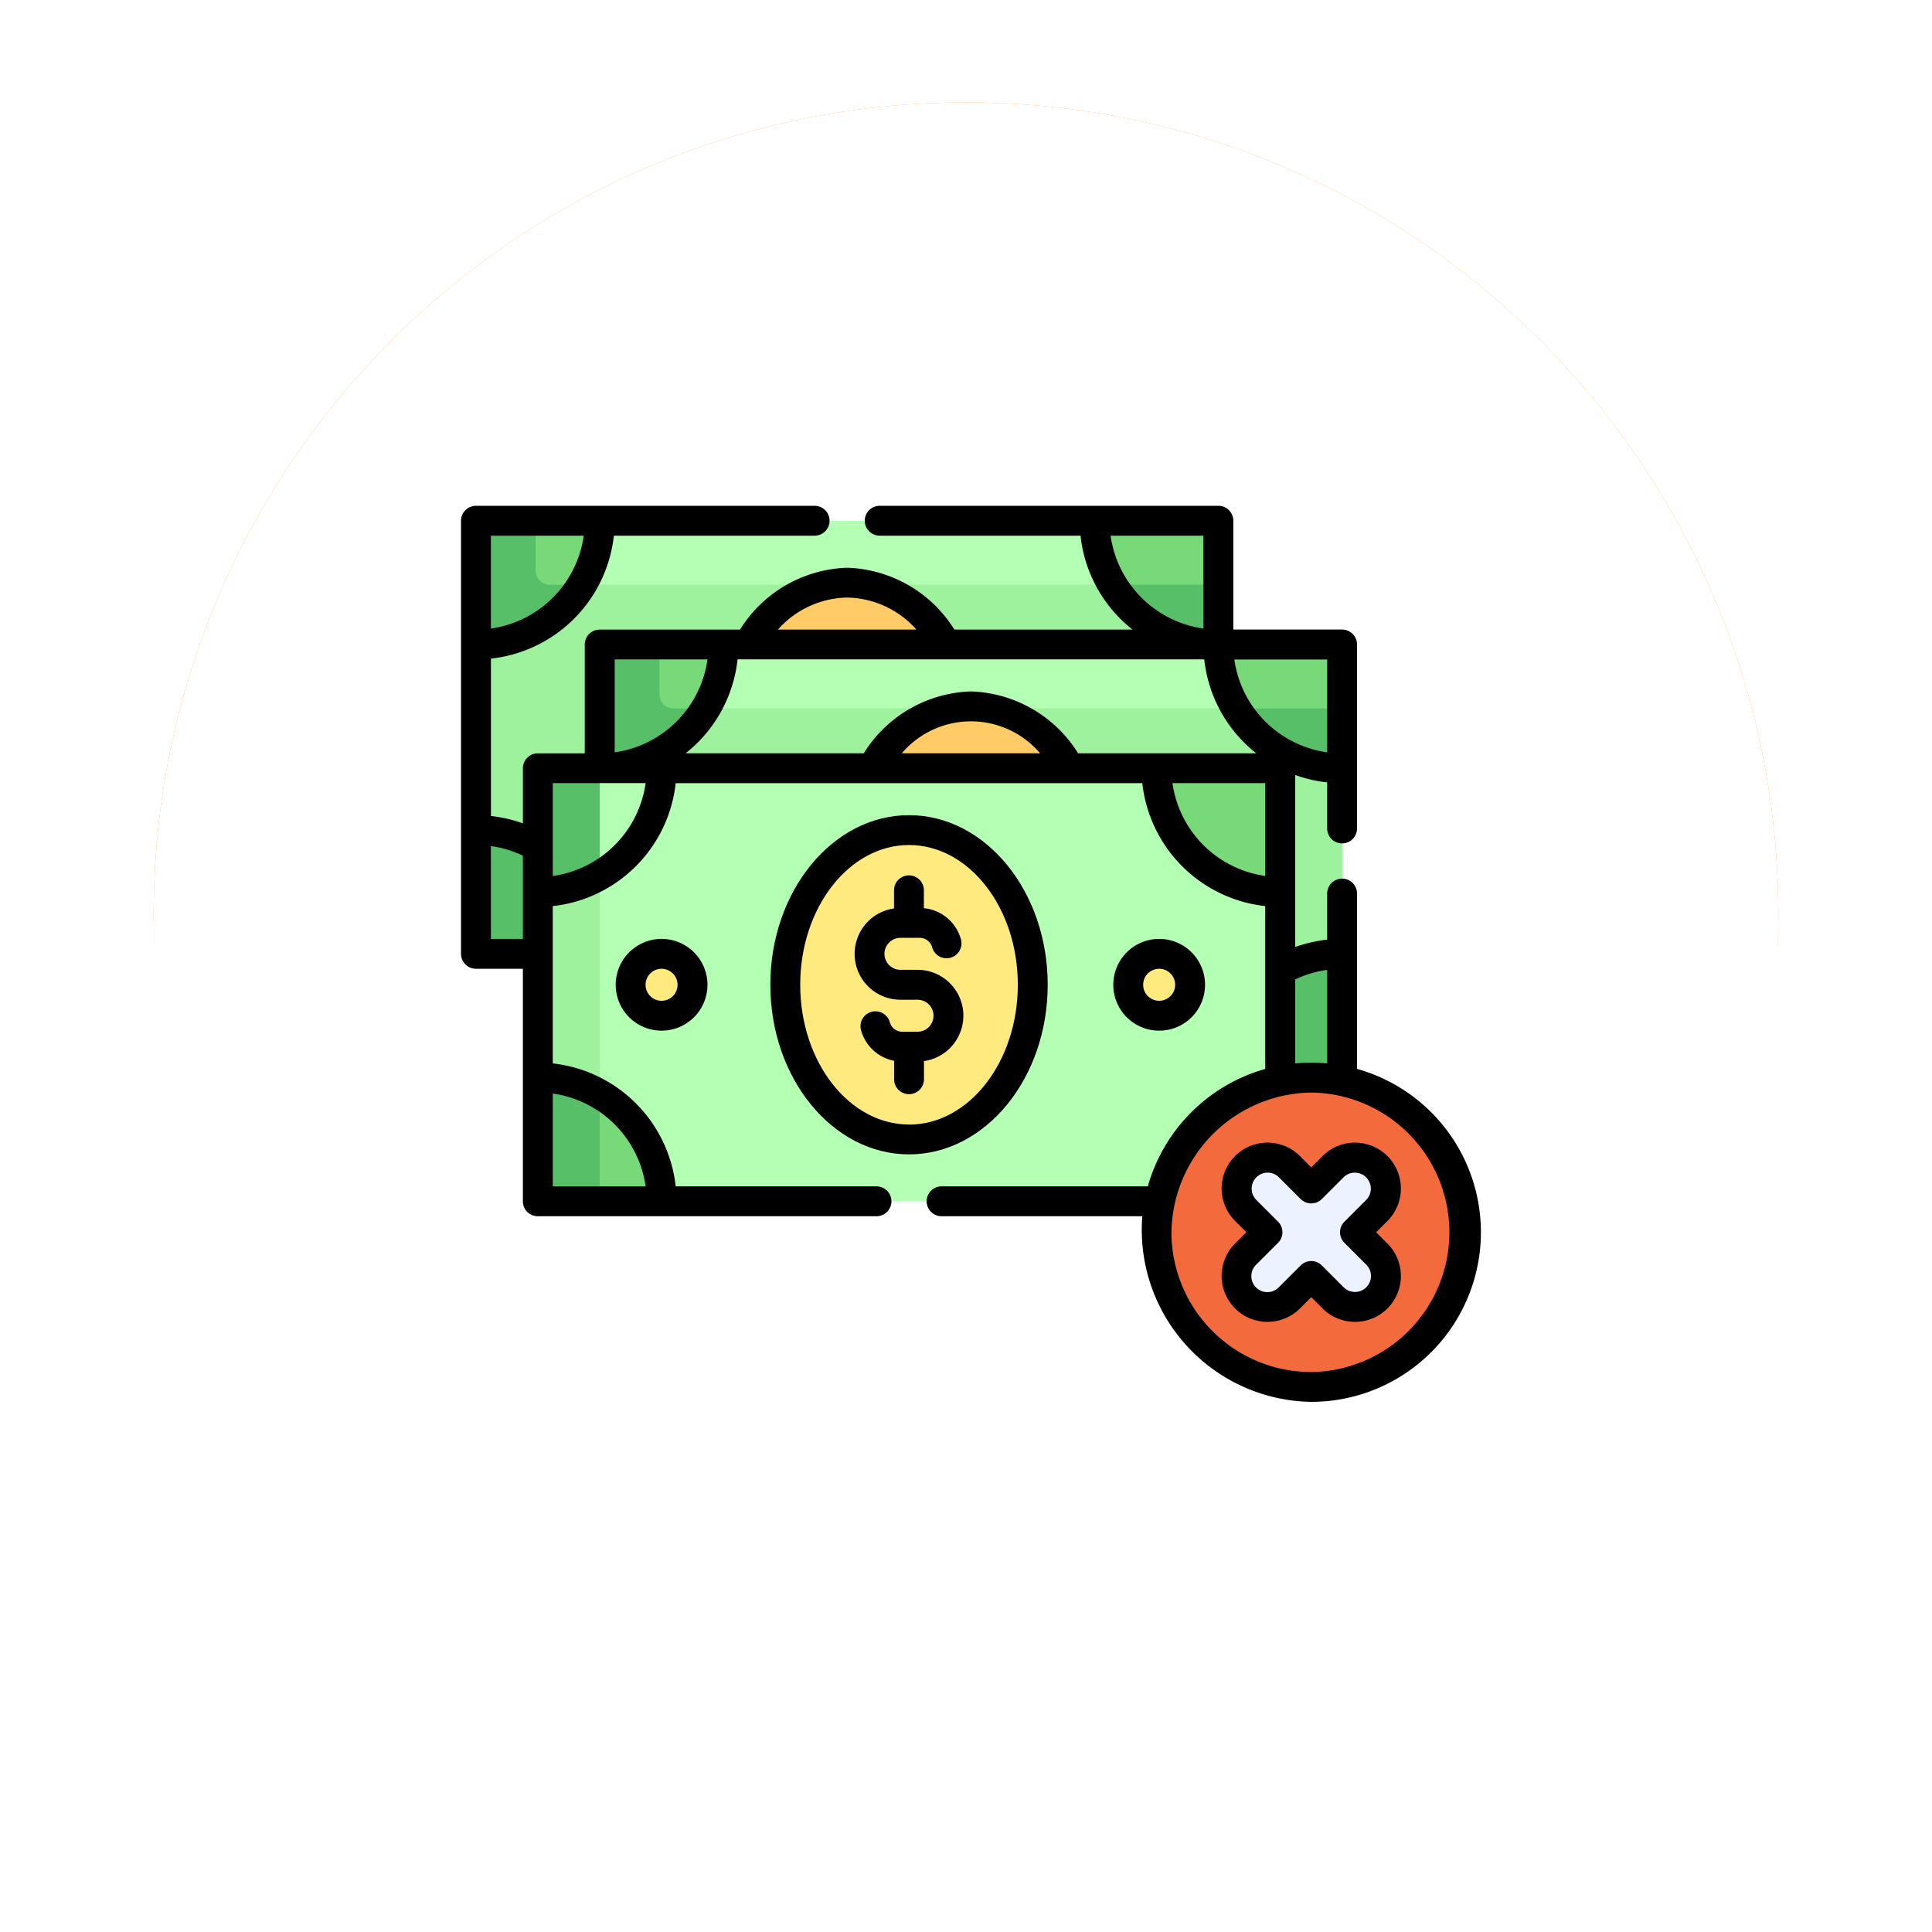 <svg xmlns="http://www.w3.org/2000/svg" xmlns:xlink="http://www.w3.org/1999/xlink" width="113.15" height="113.15" viewBox="0 0 113.15 113.15">
  <defs>
    <filter id="Trazado_903579" x="0" y="0" width="113.15" height="113.15" filterUnits="userSpaceOnUse">
      <feOffset dy="3" input="SourceAlpha"/>
      <feGaussianBlur stdDeviation="3" result="blur"/>
      <feFlood flood-opacity="0.161"/>
      <feComposite operator="in" in2="blur"/>
    </filter>
    <filter id="Trazado_903579-2" x="0" y="0" width="113.15" height="113.15" filterUnits="userSpaceOnUse">
      <feOffset dy="3" input="SourceAlpha"/>
      <feGaussianBlur stdDeviation="3" result="blur-2"/>
      <feFlood flood-opacity="0.161" result="color"/>
      <feComposite operator="out" in="SourceGraphic" in2="blur-2"/>
      <feComposite operator="in" in="color"/>
      <feComposite operator="in" in2="SourceGraphic"/>
    </filter>
  </defs>
  <g id="Grupo_1113582" data-name="Grupo 1113582" transform="translate(-1163.051 -4067)">
    <g data-type="innerShadowGroup">
      <g transform="matrix(1, 0, 0, 1, 1163.05, 4067)" filter="url(#Trazado_903579)">
        <g id="Trazado_903579-3" data-name="Trazado 903579" transform="translate(9 6)" fill="#fd9826">
          <path d="M 47.575 93.15 C 41.422 93.15 35.453 91.946 29.836 89.57 C 24.409 87.274 19.535 83.988 15.349 79.802 C 11.162 75.615 7.876 70.741 5.581 65.314 C 3.205 59.697 2 53.729 2 47.575 C 2 41.422 3.205 35.453 5.581 29.836 C 7.876 24.409 11.162 19.535 15.349 15.349 C 19.535 11.162 24.409 7.876 29.836 5.581 C 35.453 3.205 41.422 2 47.575 2 C 53.729 2 59.697 3.205 65.314 5.581 C 70.741 7.876 75.615 11.162 79.802 15.349 C 83.988 19.535 87.274 24.409 89.57 29.836 C 91.946 35.453 93.15 41.422 93.15 47.575 C 93.15 53.729 91.946 59.697 89.57 65.314 C 87.274 70.741 83.988 75.615 79.802 79.802 C 75.615 83.988 70.741 87.274 65.314 89.57 C 59.697 91.946 53.729 93.15 47.575 93.15 Z" stroke="none"/>
          <path d="M 47.575 4 C 41.691 4 35.985 5.152 30.615 7.423 C 25.427 9.617 20.766 12.76 16.763 16.763 C 12.76 20.766 9.617 25.427 7.423 30.615 C 5.152 35.985 4 41.691 4 47.575 C 4 53.459 5.152 59.166 7.423 64.535 C 9.617 69.724 12.76 74.384 16.763 78.387 C 20.766 82.391 25.427 85.533 30.615 87.728 C 35.985 89.999 41.691 91.15 47.575 91.15 C 53.459 91.15 59.166 89.999 64.535 87.728 C 69.724 85.533 74.384 82.391 78.387 78.387 C 82.391 74.384 85.533 69.724 87.728 64.535 C 89.999 59.166 91.15 53.459 91.15 47.575 C 91.15 41.691 89.999 35.985 87.728 30.615 C 85.533 25.427 82.391 20.766 78.387 16.763 C 74.384 12.76 69.724 9.617 64.535 7.423 C 59.166 5.152 53.459 4 47.575 4 M 47.575 -7.62939453125e-06 C 73.85 -7.62939453125e-06 95.15 21.3 95.15 47.575 C 95.15 73.85 73.85 95.15 47.575 95.15 C 21.3 95.15 -7.62939453125e-06 73.85 -7.62939453125e-06 47.575 C -7.62939453125e-06 21.3 21.3 -7.62939453125e-06 47.575 -7.62939453125e-06 Z" stroke="none" fill="#fff"/>
        </g>
      </g>
      <g id="Trazado_903579-4" data-name="Trazado 903579" transform="translate(1172.051 4073)" fill="#fd9826">
        <path d="M 47.575 93.15 C 41.422 93.15 35.453 91.946 29.836 89.57 C 24.409 87.274 19.535 83.988 15.349 79.802 C 11.162 75.615 7.876 70.741 5.581 65.314 C 3.205 59.697 2 53.729 2 47.575 C 2 41.422 3.205 35.453 5.581 29.836 C 7.876 24.409 11.162 19.535 15.349 15.349 C 19.535 11.162 24.409 7.876 29.836 5.581 C 35.453 3.205 41.422 2 47.575 2 C 53.729 2 59.697 3.205 65.314 5.581 C 70.741 7.876 75.615 11.162 79.802 15.349 C 83.988 19.535 87.274 24.409 89.57 29.836 C 91.946 35.453 93.15 41.422 93.15 47.575 C 93.15 53.729 91.946 59.697 89.57 65.314 C 87.274 70.741 83.988 75.615 79.802 79.802 C 75.615 83.988 70.741 87.274 65.314 89.57 C 59.697 91.946 53.729 93.15 47.575 93.15 Z" stroke="none"/>
        <path d="M 47.575 4 C 41.691 4 35.985 5.152 30.615 7.423 C 25.427 9.617 20.766 12.76 16.763 16.763 C 12.76 20.766 9.617 25.427 7.423 30.615 C 5.152 35.985 4 41.691 4 47.575 C 4 53.459 5.152 59.166 7.423 64.535 C 9.617 69.724 12.76 74.384 16.763 78.387 C 20.766 82.391 25.427 85.533 30.615 87.728 C 35.985 89.999 41.691 91.15 47.575 91.15 C 53.459 91.15 59.166 89.999 64.535 87.728 C 69.724 85.533 74.384 82.391 78.387 78.387 C 82.391 74.384 85.533 69.724 87.728 64.535 C 89.999 59.166 91.15 53.459 91.15 47.575 C 91.15 41.691 89.999 35.985 87.728 30.615 C 85.533 25.427 82.391 20.766 78.387 16.763 C 74.384 12.76 69.724 9.617 64.535 7.423 C 59.166 5.152 53.459 4 47.575 4 M 47.575 -7.62939453125e-06 C 73.85 -7.62939453125e-06 95.15 21.3 95.15 47.575 C 95.15 73.85 73.85 95.15 47.575 95.15 C 21.3 95.15 -7.62939453125e-06 73.85 -7.62939453125e-06 47.575 C -7.62939453125e-06 21.3 21.3 -7.62939453125e-06 47.575 -7.62939453125e-06 Z" stroke="none"/>
      </g>
      <g transform="matrix(1, 0, 0, 1, 1163.05, 4067)" filter="url(#Trazado_903579-2)">
        <g id="Trazado_903579-5" data-name="Trazado 903579" transform="translate(9 6)" fill="#fff">
          <path d="M 47.575 93.15 C 41.422 93.15 35.453 91.946 29.836 89.57 C 24.409 87.274 19.535 83.988 15.349 79.802 C 11.162 75.615 7.876 70.741 5.581 65.314 C 3.205 59.697 2 53.729 2 47.575 C 2 41.422 3.205 35.453 5.581 29.836 C 7.876 24.409 11.162 19.535 15.349 15.349 C 19.535 11.162 24.409 7.876 29.836 5.581 C 35.453 3.205 41.422 2 47.575 2 C 53.729 2 59.697 3.205 65.314 5.581 C 70.741 7.876 75.615 11.162 79.802 15.349 C 83.988 19.535 87.274 24.409 89.57 29.836 C 91.946 35.453 93.15 41.422 93.15 47.575 C 93.15 53.729 91.946 59.697 89.57 65.314 C 87.274 70.741 83.988 75.615 79.802 79.802 C 75.615 83.988 70.741 87.274 65.314 89.57 C 59.697 91.946 53.729 93.15 47.575 93.15 Z" stroke="none"/>
          <path d="M 47.575 4 C 41.691 4 35.985 5.152 30.615 7.423 C 25.427 9.617 20.766 12.76 16.763 16.763 C 12.76 20.766 9.617 25.427 7.423 30.615 C 5.152 35.985 4 41.691 4 47.575 C 4 53.459 5.152 59.166 7.423 64.535 C 9.617 69.724 12.76 74.384 16.763 78.387 C 20.766 82.391 25.427 85.533 30.615 87.728 C 35.985 89.999 41.691 91.15 47.575 91.15 C 53.459 91.15 59.166 89.999 64.535 87.728 C 69.724 85.533 74.384 82.391 78.387 78.387 C 82.391 74.384 85.533 69.724 87.728 64.535 C 89.999 59.166 91.15 53.459 91.15 47.575 C 91.15 41.691 89.999 35.985 87.728 30.615 C 85.533 25.427 82.391 20.766 78.387 16.763 C 74.384 12.76 69.724 9.617 64.535 7.423 C 59.166 5.152 53.459 4 47.575 4 M 47.575 -7.62939453125e-06 C 73.85 -7.62939453125e-06 95.15 21.3 95.15 47.575 C 95.15 73.85 73.85 95.15 47.575 95.15 C 21.3 95.15 -7.62939453125e-06 73.85 -7.62939453125e-06 47.575 C -7.62939453125e-06 21.3 21.3 -7.62939453125e-06 47.575 -7.62939453125e-06 Z" stroke="none"/>
        </g>
      </g>
      <g id="Trazado_903579-6" data-name="Trazado 903579" transform="translate(1172.051 4073)" fill="none">
        <path d="M 47.575 93.15 C 41.422 93.15 35.453 91.946 29.836 89.57 C 24.409 87.274 19.535 83.988 15.349 79.802 C 11.162 75.615 7.876 70.741 5.581 65.314 C 3.205 59.697 2 53.729 2 47.575 C 2 41.422 3.205 35.453 5.581 29.836 C 7.876 24.409 11.162 19.535 15.349 15.349 C 19.535 11.162 24.409 7.876 29.836 5.581 C 35.453 3.205 41.422 2 47.575 2 C 53.729 2 59.697 3.205 65.314 5.581 C 70.741 7.876 75.615 11.162 79.802 15.349 C 83.988 19.535 87.274 24.409 89.57 29.836 C 91.946 35.453 93.15 41.422 93.15 47.575 C 93.15 53.729 91.946 59.697 89.57 65.314 C 87.274 70.741 83.988 75.615 79.802 79.802 C 75.615 83.988 70.741 87.274 65.314 89.57 C 59.697 91.946 53.729 93.15 47.575 93.15 Z" stroke="none"/>
        <path d="M 47.575 4 C 41.691 4 35.985 5.152 30.615 7.423 C 25.427 9.617 20.766 12.76 16.763 16.763 C 12.76 20.766 9.617 25.427 7.423 30.615 C 5.152 35.985 4 41.691 4 47.575 C 4 53.459 5.152 59.166 7.423 64.535 C 9.617 69.724 12.76 74.384 16.763 78.387 C 20.766 82.391 25.427 85.533 30.615 87.728 C 35.985 89.999 41.691 91.15 47.575 91.15 C 53.459 91.15 59.166 89.999 64.535 87.728 C 69.724 85.533 74.384 82.391 78.387 78.387 C 82.391 74.384 85.533 69.724 87.728 64.535 C 89.999 59.166 91.15 53.459 91.15 47.575 C 91.15 41.691 89.999 35.985 87.728 30.615 C 85.533 25.427 82.391 20.766 78.387 16.763 C 74.384 12.76 69.724 9.617 64.535 7.423 C 59.166 5.152 53.459 4 47.575 4 M 47.575 -7.62939453125e-06 C 73.85 -7.62939453125e-06 95.15 21.3 95.15 47.575 C 95.15 73.85 73.85 95.15 47.575 95.15 C 21.3 95.15 -7.62939453125e-06 73.85 -7.62939453125e-06 47.575 C -7.62939453125e-06 21.3 21.3 -7.62939453125e-06 47.575 -7.62939453125e-06 Z" stroke="none" fill="#fff"/>
      </g>
    </g>
    <g id="Grupo_1113581" data-name="Grupo 1113581" transform="translate(1190.051 4093)">
      <path id="Trazado_907615" data-name="Trazado 907615" d="M7.5,38.566H50.983V63.93H7.5Z" transform="translate(-6.627 -34.067)" fill="#b3ffb3"/>
      <path id="Trazado_907616" data-name="Trazado 907616" d="M318.126,38.566a7.247,7.247,0,0,0,7.247,7.247V38.566Z" transform="translate(-281.017 -34.067)" fill="#78d978"/>
      <path id="Trazado_907617" data-name="Trazado 907617" d="M333.27,74.19v-3.5h-6.2A7.243,7.243,0,0,0,333.27,74.19Z" transform="translate(-288.914 -62.445)" fill="#56bf67"/>
      <path id="Trazado_907618" data-name="Trazado 907618" d="M50.983,74.19a7.243,7.243,0,0,1-6.2-3.5H13.706a7.243,7.243,0,0,1-6.2,3.5V92.308H50.983V74.19Z" transform="translate(-6.627 -62.445)" fill="#9ef29e"/>
      <path id="Trazado_907619" data-name="Trazado 907619" d="M14.749,201.124A7.247,7.247,0,0,0,7.5,193.877v7.247Z" transform="translate(-6.627 -171.261)" fill="#56bf67"/>
      <path id="Trazado_907620" data-name="Trazado 907620" d="M14.749,38.566A7.247,7.247,0,0,1,7.5,45.813V38.566Z" transform="translate(-6.627 -34.067)" fill="#78d978"/>
      <path id="Trazado_907621" data-name="Trazado 907621" d="M13.706,42.313H11.818A.817.817,0,0,1,11,41.5V38.566H7.5v7.247a7.243,7.243,0,0,0,6.2-3.5Z" transform="translate(-6.627 -34.067)" fill="#56bf67"/>
      <ellipse id="Elipse_12946" data-name="Elipse 12946" cx="7.247" cy="9.059" rx="7.247" ry="9.059" transform="translate(15.369 8.122)" fill="#ffcb66"/>
      <path id="Trazado_907622" data-name="Trazado 907622" d="M0,0H43.481V25.364H0Z" transform="translate(51.603 37.109) rotate(180)" fill="#b3ffb3"/>
      <path id="Trazado_907623" data-name="Trazado 907623" d="M113.108,136.315a7.243,7.243,0,0,1-6.2-3.5H75.831a7.243,7.243,0,0,1-6.2,3.5v18.117h43.481V136.315Z" transform="translate(-61.505 -117.323)" fill="#9ef29e"/>
      <path id="Trazado_907624" data-name="Trazado 907624" d="M380.25,263.25A7.247,7.247,0,0,1,387.5,256v7.247Z" transform="translate(-335.894 -226.14)" fill="#56bf67"/>
      <g id="Grupo_1113580" data-name="Grupo 1113580">
        <path id="Trazado_907625" data-name="Trazado 907625" d="M76.873,100.691a7.247,7.247,0,0,1-7.247,7.247v-7.247Z" transform="translate(-61.504 -88.945)" fill="#78d978"/>
        <path id="Trazado_907626" data-name="Trazado 907626" d="M380.25,100.691a7.247,7.247,0,0,0,7.247,7.247v-7.247Z" transform="translate(-335.894 -88.945)" fill="#78d978"/>
        <path id="Trazado_907627" data-name="Trazado 907627" fill="#78d978"/>
      </g>
      <path id="Trazado_907628" data-name="Trazado 907628" d="M75.831,104.439H73.943a.817.817,0,0,1-.817-.817v-2.931h-3.5v7.247A7.243,7.243,0,0,0,75.831,104.439Z" transform="translate(-61.505 -88.946)" fill="#56bf67"/>
      <path id="Trazado_907629" data-name="Trazado 907629" d="M395.394,136.315v-3.5h-6.2A7.243,7.243,0,0,0,395.394,136.315Z" transform="translate(-343.791 -117.323)" fill="#56bf67"/>
      <ellipse id="Elipse_12947" data-name="Elipse 12947" cx="7.247" cy="9.059" rx="7.247" ry="9.059" transform="translate(22.616 15.369)" fill="#ffcb66"/>
      <path id="Trazado_907630" data-name="Trazado 907630" d="M45.811,162.816a7.247,7.247,0,0,1-7.247,7.247v-7.247Z" transform="translate(-34.066 -143.824)" fill="#78d978"/>
      <path id="Trazado_907631" data-name="Trazado 907631" d="M0,0H43.481V25.364H0Z" transform="translate(47.979 44.356) rotate(180)" fill="#b3ffb3"/>
      <path id="Trazado_907632" data-name="Trazado 907632" d="M45.811,325.374a7.247,7.247,0,0,0-7.247-7.247v7.247Z" transform="translate(-34.066 -281.018)" fill="#78d978"/>
      <path id="Trazado_907633" data-name="Trazado 907633" d="M42.188,229.438V216.629a7.214,7.214,0,0,1-3.623.97v10.87A7.212,7.212,0,0,1,42.188,229.438Z" transform="translate(-34.066 -191.359)" fill="#9ef29e"/>
      <path id="Trazado_907634" data-name="Trazado 907634" d="M42.188,325.374V319.1a7.213,7.213,0,0,0-3.623-.969v7.247Z" transform="translate(-34.066 -281.018)" fill="#56bf67"/>
      <path id="Trazado_907635" data-name="Trazado 907635" d="M42.187,169.093v-6.277H38.564v7.247A7.212,7.212,0,0,0,42.187,169.093Z" transform="translate(-34.066 -143.824)" fill="#56bf67"/>
      <path id="Trazado_907636" data-name="Trazado 907636" d="M349.188,162.816a7.247,7.247,0,0,0,7.247,7.247v-7.247Z" transform="translate(-308.455 -143.824)" fill="#78d978"/>
      <ellipse id="Elipse_12948" data-name="Elipse 12948" cx="7.247" cy="9.059" rx="7.247" ry="9.059" transform="translate(18.992 22.616)" fill="#ffea80"/>
      <circle id="Elipse_12949" data-name="Elipse 12949" cx="1.812" cy="1.812" r="1.812" transform="translate(9.934 29.863)" fill="#ffea80"/>
      <circle id="Elipse_12950" data-name="Elipse 12950" cx="9.059" cy="9.059" r="9.059" transform="translate(40.733 37.109)" fill="#f36a3d"/>
      <path id="Trazado_907637" data-name="Trazado 907637" d="M396.285,362.662l1.281-1.281A1.812,1.812,0,0,0,395,358.819l-1.281,1.281-1.281-1.281a1.812,1.812,0,0,0-2.562,2.562l1.281,1.281-1.281,1.281a1.812,1.812,0,0,0,2.562,2.562l1.281-1.281L395,366.505a1.812,1.812,0,0,0,2.562-2.562Z" transform="translate(-343.932 -316.494)" fill="#ecf2ff"/>
      <path id="Trazado_907638" data-name="Trazado 907638" d="M171.558,196.311c0-5.477-3.643-9.933-8.122-9.933s-8.122,4.456-8.122,9.933,3.643,9.933,8.122,9.933S171.558,201.789,171.558,196.311Zm-8.122,8.184c-3.513,0-6.372-3.671-6.372-8.184s2.858-8.184,6.372-8.184,6.372,3.671,6.372,8.184S166.95,204.5,163.436,204.5Z" transform="translate(-137.198 -164.637)"/>
      <path id="Trazado_907639" data-name="Trazado 907639" d="M77.658,251.19a2.687,2.687,0,1,0,2.687-2.687A2.69,2.69,0,0,0,77.658,251.19Zm3.623,0a.937.937,0,1,1-.937-.937A.938.938,0,0,1,81.281,251.19Z" transform="translate(-68.599 -219.515)"/>
      <circle id="Elipse_12951" data-name="Elipse 12951" cx="1.812" cy="1.812" r="1.812" transform="translate(39.076 29.863)" fill="#ffea80"/>
      <path id="Trazado_907640" data-name="Trazado 907640" d="M327.483,251.19a2.687,2.687,0,1,0,2.687-2.687A2.69,2.69,0,0,0,327.483,251.19Zm3.624,0a.937.937,0,1,1-.937-.937A.938.938,0,0,1,331.107,251.19Z" transform="translate(-289.282 -219.515)"/>
      <path id="Trazado_907641" data-name="Trazado 907641" d="M201.323,222.127h-1a.937.937,0,1,1,0-1.874h1.122a.757.757,0,0,1,.73.543.875.875,0,1,0,1.676-.5,2.494,2.494,0,0,0-2.156-1.778v-1.048a.875.875,0,0,0-1.75,0v1.062a2.687,2.687,0,0,0,.377,5.347h1a.937.937,0,1,1,0,1.874h-.889a.757.757,0,0,1-.73-.543.875.875,0,1,0-1.676.5,2.494,2.494,0,0,0,1.923,1.744v1.081a.875.875,0,0,0,1.75,0v-1.062a2.687,2.687,0,0,0-.377-5.347Z" transform="translate(-174.586 -191.328)"/>
      <path id="Trazado_907642" data-name="Trazado 907642" d="M390.9,356.036l.663-.662a2.687,2.687,0,0,0-3.8-3.8l-.662.663-.662-.663a2.687,2.687,0,0,0-3.8,3.8l.662.662-.662.662a2.687,2.687,0,1,0,3.8,3.8l.662-.662.662.662a2.687,2.687,0,0,0,3.8-3.8Zm-.575,3.224a.938.938,0,0,1-1.325,0l-1.281-1.281a.875.875,0,0,0-1.237,0l-1.281,1.281a.937.937,0,1,1-1.325-1.325l1.281-1.281a.875.875,0,0,0,0-1.237l-1.281-1.281a.937.937,0,0,1,1.325-1.325l1.281,1.281a.875.875,0,0,0,1.237,0L389,352.812a.937.937,0,0,1,1.325,1.325l-1.281,1.281a.875.875,0,0,0,0,1.237l1.281,1.281A.936.936,0,0,1,390.322,359.261Z" transform="translate(-337.306 -309.868)"/>
      <path id="Trazado_907643" data-name="Trazado 907643" d="M52.477,64.041V53.771a.875.875,0,0,0-1.75,0v2.7a8.136,8.136,0,0,0-1.874.43V46.826a8.055,8.055,0,0,0,1.874.432v2.7a.875.875,0,1,0,1.75,0V39.183a.875.875,0,0,0-.875-.875H45.231V31.936a.875.875,0,0,0-.875-.875H24.522a.875.875,0,0,0,0,1.75H36.281a8.12,8.12,0,0,0,3.045,5.5H28.894a7.677,7.677,0,0,0-6.277-3.623,7.681,7.681,0,0,0-6.278,3.623H8.122a.875.875,0,0,0-.875.875v6.371H4.5a.875.875,0,0,0-.875.875v3.227a8.134,8.134,0,0,0-1.873-.431V40.011a8.137,8.137,0,0,0,7.2-7.2H20.709a.875.875,0,1,0,0-1.75H.875A.875.875,0,0,0,0,31.936V57.3a.875.875,0,0,0,.875.875H3.623V71.794a.875.875,0,0,0,.875.875H24.332a.875.875,0,0,0,0-1.75H12.573a8.137,8.137,0,0,0-7.2-7.2V54.505a8.137,8.137,0,0,0,7.2-7.2H39.9a8.137,8.137,0,0,0,7.2,7.2v9.536a9.974,9.974,0,0,0-6.878,6.878H28.145a.875.875,0,1,0,0,1.75H39.9a10.078,10.078,0,0,0,9.89,10.87,9.934,9.934,0,0,0,2.686-19.5ZM36.139,45.555a7.675,7.675,0,0,0-6.276-3.623,7.675,7.675,0,0,0-6.276,3.623H13.153a8.12,8.12,0,0,0,3.044-5.5H43.528a8.12,8.12,0,0,0,3.044,5.5Zm-2.224,0h-8.1a5.319,5.319,0,0,1,8.1,0ZM50.728,45.5a6.386,6.386,0,0,1-5.437-5.437h5.437ZM38.044,32.811h5.437v5.438A6.386,6.386,0,0,1,38.044,32.811ZM22.616,36.435a5.544,5.544,0,0,1,4.053,1.874H18.562A5.546,5.546,0,0,1,22.616,36.435Zm-8.182,3.623A6.386,6.386,0,0,1,9,45.5V40.058ZM7.187,32.811A6.386,6.386,0,0,1,1.75,38.249V32.811ZM1.75,56.425V50.989a6.358,6.358,0,0,1,1.873.561v4.875Zm9.061,14.494H5.373V65.482A6.386,6.386,0,0,1,10.811,70.919ZM5.373,52.742V47.3h5.438A6.386,6.386,0,0,1,5.373,52.742ZM41.667,47.3H47.1v5.438A6.386,6.386,0,0,1,41.667,47.3ZM48.854,58.8a6.353,6.353,0,0,1,1.874-.561v5.481a10.031,10.031,0,0,0-1.874,0Zm.937,22.993a8.193,8.193,0,0,1-8.184-8.184,8.3,8.3,0,0,1,8.184-8.184,8.184,8.184,0,0,1,0,16.367Z" transform="translate(0 -27.438)"/>
    </g>
  </g>
</svg>
